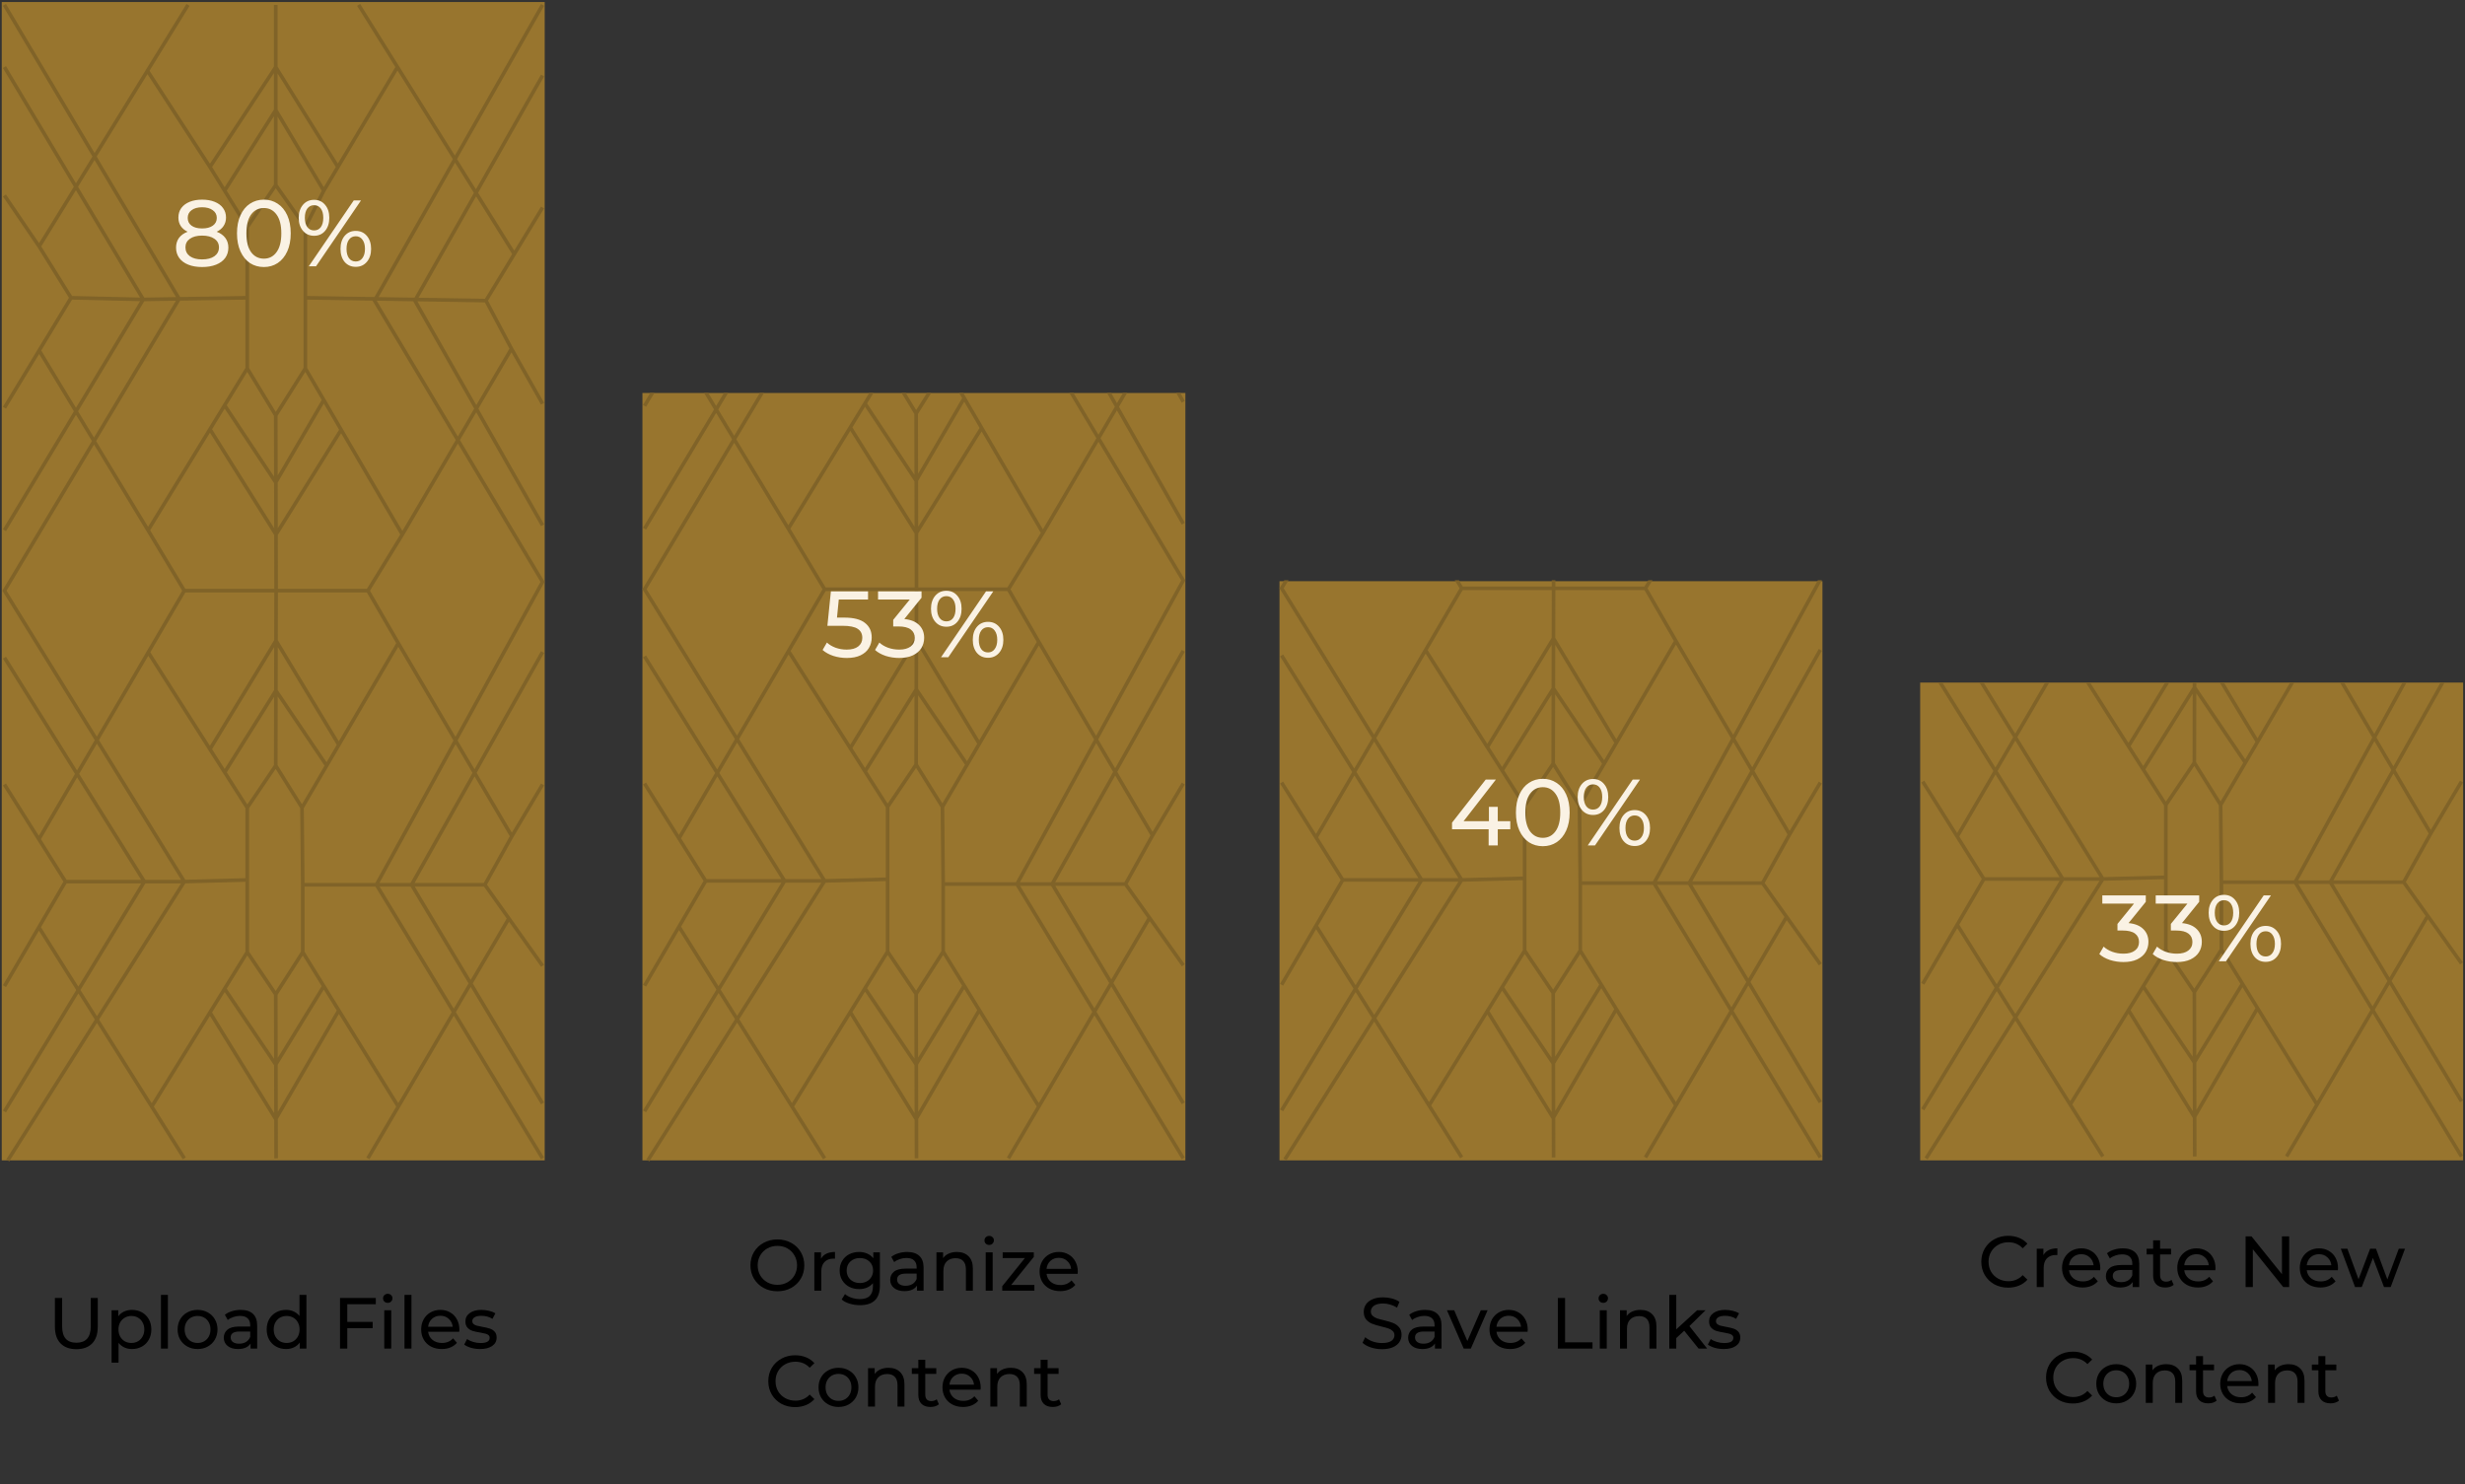 <svg width="681" height="410" viewBox="0 0 681 410" fill="none" xmlns="http://www.w3.org/2000/svg">
<rect x="0" y="0" width="681" height="410" fill="#333333" stroke="none"/>
<rect x="0.484" y="0.561" width="150" height="320" fill="#98752E"/>
<path d="M149.895 57.325L142.073 70.182M134.251 83.039L84.356 82.263M134.251 83.039L142.073 70.182M134.251 83.039L141.306 96.339M149.895 111.524L141.306 96.339M149.895 20.86L114.62 83.039L149.895 145.107M149.895 1.353L103.476 83.039L149.895 160.735L103.987 244.416L149.895 320.006M84.356 82.263L84.356 101.77M84.356 82.263L84.356 62.756M84.356 101.77L76.176 114.738M84.356 101.77L89.451 110.493M76.176 114.738L68.303 101.77M76.176 114.738L76.279 163.173M68.303 101.77L40.902 146.484M68.303 101.77L68.303 82.263M68.303 62.756L76.176 51.118M68.303 62.756L62.054 52.67M68.303 62.756L68.303 82.263M76.176 51.118L84.356 62.756M76.176 51.118L76.176 30.392M84.356 62.756L89.451 52.67M142.073 70.182L109.81 18.532M99.079 1.353L109.81 18.532M141.306 96.339L111.158 147.656M101.635 163.173L111.158 147.656M101.635 163.173L76.279 163.173M101.635 163.173L110.039 177.693M50.922 163.173L40.902 146.484M50.922 163.173L76.279 163.173M50.922 163.173L10.74 231.834M10.812 96.822L40.902 146.484M111.158 147.656L94.261 118.728M109.81 18.532L93.351 46.13M76.176 1.353L76.176 18.532M40.902 19.825L58.002 46.13M89.451 52.67L76.176 30.392M89.451 52.67L93.351 46.13M76.176 30.392L62.054 52.67M76.176 30.392L76.176 18.532M62.054 52.67L58.002 46.13M93.351 46.13L76.176 18.532M76.176 18.532L58.002 46.13M89.451 110.493L76.176 133.248L62.054 111.968M89.451 110.493L94.261 118.728M94.261 118.728L76.246 147.656L58.002 118.58M76.279 163.173L76.249 176.972M51.944 1.353L10.812 68.076M10.812 68.076L1.231 54M10.812 68.076L19.635 82.263M19.635 82.263L39.573 82.716M19.635 82.263L1.231 112.632M68.303 82.263L49.49 82.56M49.49 82.56L1.231 163.173L50.922 243.545M49.49 82.56L1.231 1.353M49.49 82.56L39.573 82.716M1.231 18.532L39.573 82.716M39.573 82.716L1.231 146.484M149.895 180.131L113.7 244.416L149.895 304.822M149.895 216.707L141.408 231.005M133.944 244.416L141.408 231.005M133.944 244.416L140.577 253.726M133.944 244.416L83.64 244.416M149.895 266.805L140.577 253.726M141.408 231.005L110.039 177.693M140.577 253.726L110.039 305.702M101.635 320.006L110.039 305.702M83.64 244.416L83.64 263.036M83.64 244.416L83.436 223.135M83.64 263.036L76.176 274.674M83.64 263.036L89.451 272.428M76.176 274.674L68.303 263.036M76.176 274.674L76.278 320.006M68.303 263.036L41.919 305.702M68.303 263.036L68.303 243.086M68.303 223.135L76.176 211.498M68.303 223.135L58.002 206.968M68.303 223.135L68.303 243.086M76.176 211.498L83.436 223.135M76.176 211.498L76.22 190.771M83.436 223.135L90.249 211.498M110.039 177.693L93.609 205.759M110.039 305.702L93.609 279.147M90.249 211.498L76.22 190.771M90.249 211.498L93.609 205.759M76.22 190.771L62.054 213.382M76.22 190.771L76.249 176.972M40.902 180.131L58.002 206.968M58.002 206.968L76.249 176.972M76.249 176.972L93.609 205.759M89.451 272.428L76.176 294.07L62.054 273.142M89.451 272.428L93.609 279.147M93.609 279.147L76.176 309.144L58.002 279.695M50.922 320.006L10.74 256.165M1.231 272.428L18.102 243.545M18.102 243.545L1.231 216.707M18.102 243.545L39.88 243.545M68.303 243.086L50.922 243.545M50.922 243.545L2.151 320.56M50.922 243.545L39.88 243.545M1.231 307.038L39.88 243.545M39.88 243.545L1.231 181.683" stroke="#806328"/>
<path d="M59.867 64.019C60.907 64.417 61.705 64.989 62.259 65.734C62.814 66.48 63.091 67.373 63.091 68.412C63.091 69.504 62.797 70.458 62.207 71.272C61.618 72.07 60.777 72.685 59.685 73.118C58.593 73.552 57.31 73.769 55.837 73.769C54.381 73.769 53.107 73.552 52.015 73.118C50.941 72.685 50.108 72.07 49.519 71.272C48.93 70.458 48.635 69.504 48.635 68.412C48.635 67.373 48.904 66.48 49.441 65.734C49.996 64.989 50.793 64.417 51.833 64.019C51.001 63.62 50.368 63.091 49.935 62.432C49.502 61.774 49.285 60.994 49.285 60.093C49.285 59.087 49.554 58.212 50.091 57.467C50.646 56.721 51.417 56.149 52.405 55.751C53.393 55.352 54.537 55.153 55.837 55.153C57.154 55.153 58.307 55.352 59.295 55.751C60.3 56.149 61.072 56.721 61.609 57.467C62.164 58.212 62.441 59.087 62.441 60.093C62.441 60.977 62.216 61.757 61.765 62.432C61.332 63.091 60.699 63.62 59.867 64.019ZM55.837 57.258C54.606 57.258 53.636 57.527 52.925 58.065C52.215 58.584 51.859 59.295 51.859 60.197C51.859 61.098 52.206 61.809 52.899 62.328C53.61 62.849 54.589 63.108 55.837 63.108C57.102 63.108 58.09 62.849 58.801 62.328C59.529 61.809 59.893 61.098 59.893 60.197C59.893 59.295 59.52 58.584 58.775 58.065C58.047 57.527 57.068 57.258 55.837 57.258ZM55.837 71.662C57.276 71.662 58.411 71.368 59.243 70.778C60.075 70.172 60.491 69.357 60.491 68.335C60.491 67.329 60.075 66.54 59.243 65.969C58.411 65.379 57.276 65.085 55.837 65.085C54.398 65.085 53.272 65.379 52.457 65.969C51.642 66.54 51.235 67.329 51.235 68.335C51.235 69.357 51.642 70.172 52.457 70.778C53.272 71.368 54.398 71.662 55.837 71.662ZM72.908 73.769C71.469 73.769 70.186 73.404 69.06 72.677C67.95 71.931 67.075 70.856 66.434 69.453C65.792 68.049 65.472 66.385 65.472 64.46C65.472 62.536 65.792 60.873 66.434 59.468C67.075 58.065 67.95 56.998 69.06 56.27C70.186 55.525 71.469 55.153 72.908 55.153C74.329 55.153 75.594 55.525 76.704 56.27C77.83 56.998 78.714 58.065 79.356 59.468C79.997 60.873 80.318 62.536 80.318 64.46C80.318 66.385 79.997 68.049 79.356 69.453C78.714 70.856 77.83 71.931 76.704 72.677C75.594 73.404 74.329 73.769 72.908 73.769ZM72.908 71.454C74.364 71.454 75.525 70.856 76.392 69.66C77.276 68.465 77.718 66.731 77.718 64.46C77.718 62.19 77.276 60.456 76.392 59.261C75.525 58.065 74.364 57.467 72.908 57.467C71.434 57.467 70.256 58.065 69.372 59.261C68.505 60.456 68.072 62.19 68.072 64.46C68.072 66.731 68.505 68.465 69.372 69.66C70.256 70.856 71.434 71.454 72.908 71.454ZM86.765 65.136C85.5 65.136 84.477 64.677 83.697 63.758C82.917 62.84 82.527 61.644 82.527 60.17C82.527 58.697 82.917 57.501 83.697 56.583C84.477 55.664 85.5 55.205 86.765 55.205C88.031 55.205 89.045 55.664 89.807 56.583C90.587 57.484 90.977 58.68 90.977 60.17C90.977 61.661 90.587 62.866 89.807 63.785C89.045 64.686 88.031 65.136 86.765 65.136ZM97.737 55.361H99.739L87.311 73.561H85.309L97.737 55.361ZM86.765 63.654C87.563 63.654 88.187 63.351 88.637 62.745C89.088 62.12 89.313 61.263 89.313 60.17C89.313 59.078 89.088 58.229 88.637 57.623C88.187 56.998 87.563 56.687 86.765 56.687C85.985 56.687 85.361 56.998 84.893 57.623C84.443 58.246 84.217 59.096 84.217 60.17C84.217 61.245 84.443 62.094 84.893 62.718C85.361 63.343 85.985 63.654 86.765 63.654ZM98.283 73.716C97.018 73.716 95.995 73.266 95.215 72.365C94.453 71.446 94.071 70.241 94.071 68.751C94.071 67.26 94.453 66.064 95.215 65.162C95.995 64.244 97.018 63.785 98.283 63.785C99.549 63.785 100.571 64.244 101.351 65.162C102.131 66.081 102.521 67.277 102.521 68.751C102.521 70.224 102.131 71.42 101.351 72.338C100.571 73.257 99.549 73.716 98.283 73.716ZM98.283 72.234C99.063 72.234 99.679 71.922 100.129 71.299C100.597 70.674 100.831 69.825 100.831 68.751C100.831 67.676 100.597 66.826 100.129 66.203C99.679 65.579 99.063 65.266 98.283 65.266C97.486 65.266 96.862 65.579 96.411 66.203C95.961 66.809 95.735 67.659 95.735 68.751C95.735 69.843 95.961 70.701 96.411 71.325C96.862 71.931 97.486 72.234 98.283 72.234Z" fill="#FAF2E4"/>
<rect x="177.484" y="108.561" width="150" height="212" fill="#98752E"/>
<path fill-rule="evenodd" clip-rule="evenodd" d="M179.631 108.561L177.636 111.857L178.491 112.375L180.8 108.561H179.631ZM194.511 108.561L197.263 113.109L177.635 145.795L178.492 146.31L197.848 114.076L202.251 121.353L177.634 162.526L177.479 162.787L177.638 163.046L203.038 204.181L198.137 212.566L178.488 181.074L177.639 181.603L197.567 213.542L187.568 230.649L178.487 216.184L177.64 216.716L194.37 243.363L177.632 272.057L178.495 272.561L187.595 256.962L197.917 273.384L177.636 306.746L178.491 307.265L198.512 274.331L203.058 281.562L178.562 320.294L179.407 320.828L203.648 282.5L227.39 320.271L228.237 319.739L219.389 305.664L234.902 280.546L252.673 309.379L252.677 309.385L252.701 320.006L253.701 320.004L253.676 309.117L270.565 280.018L286.418 305.673L278.156 319.752L279.019 320.258L287.433 305.919L302.353 280.492L326.477 320.265L327.332 319.746L302.928 279.512L307.023 272.533L326.476 305.04L327.334 304.526L307.6 271.55L317.617 254.48L326.497 266.962L327.312 266.382L317.984 253.271L311.526 244.195L318.838 231.038L318.845 231.026L327.335 216.705L326.475 216.195L318.41 229.799L308.672 213.228L327.341 180.028L326.469 179.538L308.086 212.23L303.406 204.267L327.343 160.579L327.481 160.328L327.334 160.082L304.053 121.064L308.565 113.373L326.47 144.919L327.34 144.425L309.149 112.377L311.389 108.561H310.229L308.579 111.373L306.983 108.561H305.833L307.995 112.369L303.468 120.084L296.592 108.561H295.428L302.891 121.068L288.123 146.237L271.637 117.976L266.821 109.72L266.144 108.561H264.987L265.81 109.972L253.633 130.871L253.599 114.371L257.259 108.561H256.077L253.106 113.277L250.247 108.561H249.078L252.599 114.368L252.634 131.178L239.552 111.44L241.314 108.561H240.142L217.784 145.091L203.418 121.35L211.065 108.561H209.9L202.832 120.381L198.431 113.107L201.161 108.561H199.994L197.845 112.139L195.679 108.561H194.511ZM324.95 108.561L326.469 111.251L327.34 110.759L326.098 108.561H324.95ZM238.976 112.381L252.638 132.993L252.664 145.482L235.491 118.076L238.976 112.381ZM253.638 132.851L253.664 145.483L270.621 118.219L266.389 110.965L253.638 132.851ZM234.908 119.029L252.668 147.372L252.7 162.283H228.097L218.366 146.055L234.908 119.029ZM253.668 147.37L253.7 162.283H278.308L287.539 147.221L271.191 119.196L253.668 147.37ZM253.7 163.283H278.299L286.423 177.337L270.545 204.495L253.672 176.478L253.7 163.283ZM270.983 205.727L287.003 178.327L302.257 204.285L280.646 243.728H261.066L260.868 223.027L267.619 211.48L270.983 205.727ZM326.329 160.349L302.816 203.263L287.435 177.088L287.433 177.085L279.17 162.791L288.548 147.489L288.553 147.481L303.475 122.048L326.329 160.349ZM281.786 243.728L302.847 205.289L307.519 213.239L290.374 243.728H281.786ZM291.522 243.728L308.105 214.237L317.832 230.79L310.641 243.728H291.522ZM291.549 244.728H310.678L316.981 253.587L307.015 270.572L291.549 244.728ZM290.383 244.728L306.438 271.555L302.339 278.54L281.83 244.728H290.383ZM280.661 244.728L301.764 279.52L286.991 304.697L270.977 278.782L266.814 272.046L261.071 262.752L261.071 244.728H280.661ZM260.071 244.23L260.071 262.748L253.087 273.651L245.716 262.741L245.716 242.894V223.047L253.081 212.146L259.868 223.039L260.071 244.228V244.23ZM245.235 263.815L252.599 274.714L252.639 292.428L239.554 273.013L245.235 263.815ZM238.978 273.947L252.643 294.224L252.672 307.473L235.49 279.594L238.978 273.947ZM253.642 294.075L253.672 307.132L269.969 279.053L266.391 273.263L253.642 294.075ZM253.638 292.167L265.802 272.31L260.564 263.833L253.599 274.707L253.638 292.167ZM244.716 243.408L244.716 262.752L218.796 304.721L204.24 281.564L228.094 243.847L244.716 243.408ZM226.906 243.854L203.65 280.625L199.093 273.375L217.039 243.854H226.906ZM215.869 243.854L198.498 272.429L188.163 255.988L195.241 243.854H215.869ZM215.857 242.854H195.231L188.168 231.605L198.165 214.5L215.857 242.854ZM217.036 242.854L198.736 213.525L203.633 205.145L226.917 242.854H217.036ZM228.088 242.847L204.205 204.167L217.85 180.821L234.481 206.955L244.716 223.04V242.407L228.088 242.847ZM234.893 205.74L218.417 179.85L228.101 163.283H252.7L252.672 176.476L234.893 205.74ZM217.354 146.312L227.233 162.786L203.61 203.204L178.649 162.779L202.837 122.321L217.353 146.31L217.354 146.312ZM235.491 206.681L252.668 178.409L252.643 190.306L238.973 212.152L235.491 206.681ZM239.568 213.087L252.639 192.197L252.599 211.074L245.229 221.983L239.568 213.087ZM260.353 221.927L253.599 211.085L253.639 192.077L266.597 211.247L260.353 221.927ZM267.157 210.289L253.643 190.297L253.668 178.409L269.97 205.478L267.157 210.289Z" fill="#806328"/>
<path d="M233.262 170.615C235.862 170.615 237.769 171.109 238.982 172.097C240.213 173.067 240.828 174.402 240.828 176.101C240.828 177.175 240.568 178.146 240.048 179.013C239.546 179.862 238.774 180.538 237.734 181.041C236.712 181.526 235.446 181.769 233.938 181.769C232.656 181.769 231.416 181.578 230.22 181.197C229.024 180.798 228.036 180.252 227.256 179.559L228.452 177.505C229.076 178.094 229.874 178.571 230.844 178.935C231.815 179.281 232.838 179.455 233.912 179.455C235.282 179.455 236.339 179.169 237.084 178.597C237.847 178.007 238.228 177.21 238.228 176.205C238.228 175.113 237.812 174.289 236.98 173.735C236.148 173.163 234.727 172.877 232.716 172.877H228.582L229.544 163.361H239.814V165.623H231.728L231.234 170.615H233.262ZM249.833 171.005C251.619 171.178 252.979 171.733 253.915 172.669C254.851 173.587 255.319 174.766 255.319 176.205C255.319 177.245 255.059 178.189 254.539 179.039C254.019 179.871 253.239 180.538 252.199 181.041C251.177 181.526 249.92 181.769 248.429 181.769C247.129 181.769 245.881 181.578 244.685 181.197C243.489 180.798 242.51 180.252 241.747 179.559L242.943 177.505C243.567 178.094 244.365 178.571 245.335 178.935C246.306 179.281 247.337 179.455 248.429 179.455C249.781 179.455 250.83 179.169 251.575 178.597C252.338 178.025 252.719 177.236 252.719 176.231C252.719 175.225 252.347 174.445 251.601 173.891C250.856 173.336 249.729 173.059 248.221 173.059H246.765V171.239L251.341 165.623H242.579V163.361H254.591V165.129L249.833 171.005ZM261.442 173.137C260.177 173.137 259.154 172.677 258.374 171.759C257.594 170.84 257.204 169.644 257.204 168.171C257.204 166.697 257.594 165.501 258.374 164.583C259.154 163.664 260.177 163.205 261.442 163.205C262.708 163.205 263.722 163.664 264.484 164.583C265.264 165.484 265.654 166.68 265.654 168.171C265.654 169.661 265.264 170.866 264.484 171.785C263.722 172.686 262.708 173.137 261.442 173.137ZM272.414 163.361H274.416L261.988 181.561H259.986L272.414 163.361ZM261.442 171.655C262.24 171.655 262.864 171.351 263.314 170.745C263.765 170.121 263.99 169.263 263.99 168.171C263.99 167.079 263.765 166.229 263.314 165.623C262.864 164.999 262.24 164.687 261.442 164.687C260.662 164.687 260.038 164.999 259.57 165.623C259.12 166.247 258.894 167.096 258.894 168.171C258.894 169.245 259.12 170.095 259.57 170.719C260.038 171.343 260.662 171.655 261.442 171.655ZM272.96 181.717C271.695 181.717 270.672 181.266 269.892 180.365C269.13 179.446 268.748 178.241 268.748 176.751C268.748 175.26 269.13 174.064 269.892 173.163C270.672 172.244 271.695 171.785 272.96 171.785C274.226 171.785 275.248 172.244 276.028 173.163C276.808 174.081 277.198 175.277 277.198 176.751C277.198 178.224 276.808 179.42 276.028 180.339C275.248 181.257 274.226 181.717 272.96 181.717ZM272.96 180.235C273.74 180.235 274.356 179.923 274.806 179.299C275.274 178.675 275.508 177.825 275.508 176.751C275.508 175.676 275.274 174.827 274.806 174.203C274.356 173.579 273.74 173.267 272.96 173.267C272.163 173.267 271.539 173.579 271.088 174.203C270.638 174.809 270.412 175.659 270.412 176.751C270.412 177.843 270.638 178.701 271.088 179.325C271.539 179.931 272.163 180.235 272.96 180.235Z" fill="#FAF2E4"/>
<rect x="353.484" y="160.561" width="150" height="160" fill="#98752E"/>
<path fill-rule="evenodd" clip-rule="evenodd" d="M354.81 160.293L353.634 162.259L353.479 162.519L353.638 162.778L379.038 203.914L374.137 212.298L354.488 180.806L353.639 181.335L373.567 213.274L363.568 230.381L354.487 215.916L353.64 216.448L370.37 243.096L353.632 271.789L354.495 272.293L363.595 256.694L373.917 273.116L353.636 306.478L354.491 306.997L374.512 274.063L379.058 281.294L354.562 320.026L355.407 320.56L379.648 282.232L403.39 320.004L404.237 319.471L395.389 305.396L410.902 280.278L428.673 309.111L428.677 309.118L428.701 319.739L429.701 319.736L429.676 308.849L446.565 279.75L462.418 305.405L454.156 319.484L455.019 319.99L463.433 305.651L478.353 280.224L502.477 319.997L503.332 319.478L478.928 279.244L483.023 272.266L502.476 304.772L503.334 304.258L483.6 271.282L493.617 254.212L502.497 266.694L503.312 266.114L493.984 253.003L487.526 243.927L494.838 230.77L494.845 230.758L503.335 216.437L502.475 215.927L494.41 229.532L484.672 212.96L503.341 179.76L502.469 179.27L484.086 211.962L479.406 204L503.343 160.311L503.353 160.293H502.213L478.816 202.995L463.435 176.821L463.433 176.817L455.17 162.523L456.536 160.293H455.363L454.308 162.015H429.7L429.696 160.293H428.696L428.7 162.015H404.097L403.064 160.293H401.898L403.233 162.518L379.61 202.936L354.649 162.511L355.975 160.293H354.81ZM454.299 163.015H429.7L429.672 176.21L446.545 204.227L462.423 177.069L454.299 163.015ZM463.003 178.059L446.983 205.459L443.619 211.212L436.868 222.76L437.066 243.46H456.646L478.257 204.017L463.003 178.059ZM478.847 205.021L457.786 243.46H466.374L483.519 212.971L478.847 205.021ZM484.105 213.969L467.522 243.46H486.641L493.832 230.522L484.105 213.969ZM486.678 244.46H467.549L483.015 270.304L492.981 253.319L486.678 244.46ZM482.438 271.287L466.383 244.46H457.83L478.339 278.272L482.438 271.287ZM477.764 279.252L456.661 244.46H437.071L437.071 262.484L442.814 271.778L446.977 278.514L462.991 304.429L477.764 279.252ZM436.071 262.48L436.071 243.962V243.96L435.868 222.772L429.081 211.878L421.716 222.779V242.626L421.716 262.473L429.087 273.383L436.071 262.48ZM428.599 274.447L421.235 263.547L415.554 272.746L428.639 292.161L428.599 274.447ZM428.643 293.956L414.978 273.679L411.49 279.326L428.672 307.205L428.643 293.956ZM429.672 306.865L429.642 293.807L442.391 272.995L445.969 278.785L429.672 306.865ZM441.802 272.042L429.638 291.899L429.599 274.439L436.564 263.565L441.802 272.042ZM420.716 262.484L420.716 243.14L404.094 243.579L380.24 281.296L394.796 304.453L420.716 262.484ZM379.65 280.357L402.906 243.586H393.039L375.093 273.107L379.65 280.357ZM374.498 272.161L391.869 243.586H371.241L364.163 255.72L374.498 272.161ZM371.231 242.586H391.857L374.165 214.232L364.168 231.337L371.231 242.586ZM374.736 213.257L393.036 242.586H402.917L379.633 204.877L374.736 213.257ZM380.205 203.899L404.088 242.579L420.716 242.139V222.772L410.481 206.688L393.85 180.553L380.205 203.899ZM394.417 179.583L410.893 205.472L428.672 176.208L428.7 163.015H404.101L394.417 179.583ZM428.668 178.141L411.491 206.413L414.973 211.884L428.643 190.038L428.668 178.141ZM428.639 191.929L415.568 212.819L421.229 221.715L428.599 210.806L428.639 191.929ZM429.599 210.817L436.353 221.659L442.597 210.979L429.639 191.809L429.599 210.817ZM429.643 190.029L443.157 210.021L445.97 205.21L429.668 178.142L429.643 190.029Z" fill="#806328"/>
<path d="M417.243 229.089H413.785V233.561H411.263V229.089H401.149V227.269L410.457 215.361H413.265L404.347 226.853H411.341V222.901H413.785V226.853H417.243V229.089ZM426.238 233.769C424.799 233.769 423.516 233.405 422.39 232.677C421.28 231.931 420.405 230.857 419.764 229.453C419.122 228.049 418.802 226.385 418.802 224.461C418.802 222.537 419.122 220.873 419.764 219.469C420.405 218.065 421.28 216.999 422.39 216.271C423.516 215.525 424.799 215.153 426.238 215.153C427.659 215.153 428.924 215.525 430.034 216.271C431.16 216.999 432.044 218.065 432.686 219.469C433.327 220.873 433.648 222.537 433.648 224.461C433.648 226.385 433.327 228.049 432.686 229.453C432.044 230.857 431.16 231.931 430.034 232.677C428.924 233.405 427.659 233.769 426.238 233.769ZM426.238 231.455C427.694 231.455 428.855 230.857 429.722 229.661C430.606 228.465 431.048 226.731 431.048 224.461C431.048 222.19 430.606 220.457 429.722 219.261C428.855 218.065 427.694 217.467 426.238 217.467C424.764 217.467 423.586 218.065 422.702 219.261C421.835 220.457 421.402 222.19 421.402 224.461C421.402 226.731 421.835 228.465 422.702 229.661C423.586 230.857 424.764 231.455 426.238 231.455ZM440.096 225.137C438.83 225.137 437.808 224.677 437.028 223.759C436.248 222.84 435.858 221.644 435.858 220.171C435.858 218.697 436.248 217.501 437.028 216.583C437.808 215.664 438.83 215.205 440.096 215.205C441.361 215.205 442.375 215.664 443.138 216.583C443.918 217.484 444.308 218.68 444.308 220.171C444.308 221.661 443.918 222.866 443.138 223.785C442.375 224.686 441.361 225.137 440.096 225.137ZM451.068 215.361H453.07L440.642 233.561H438.64L451.068 215.361ZM440.096 223.655C440.893 223.655 441.517 223.351 441.968 222.745C442.418 222.121 442.644 221.263 442.644 220.171C442.644 219.079 442.418 218.229 441.968 217.623C441.517 216.999 440.893 216.687 440.096 216.687C439.316 216.687 438.692 216.999 438.224 217.623C437.773 218.247 437.548 219.096 437.548 220.171C437.548 221.245 437.773 222.095 438.224 222.719C438.692 223.343 439.316 223.655 440.096 223.655ZM451.614 233.717C450.348 233.717 449.326 233.266 448.546 232.365C447.783 231.446 447.402 230.241 447.402 228.751C447.402 227.26 447.783 226.064 448.546 225.163C449.326 224.244 450.348 223.785 451.614 223.785C452.879 223.785 453.902 224.244 454.682 225.163C455.462 226.081 455.852 227.277 455.852 228.751C455.852 230.224 455.462 231.42 454.682 232.339C453.902 233.257 452.879 233.717 451.614 233.717ZM451.614 232.235C452.394 232.235 453.009 231.923 453.46 231.299C453.928 230.675 454.162 229.825 454.162 228.751C454.162 227.676 453.928 226.827 453.46 226.203C453.009 225.579 452.394 225.267 451.614 225.267C450.816 225.267 450.192 225.579 449.742 226.203C449.291 226.809 449.066 227.659 449.066 228.751C449.066 229.843 449.291 230.701 449.742 231.325C450.192 231.931 450.816 232.235 451.614 232.235Z" fill="#FAF2E4"/>
<rect x="530.484" y="188.561" width="150" height="132" fill="#98752E"/>
<path fill-rule="evenodd" clip-rule="evenodd" d="M535.444 188.561L550.697 213.006L540.698 230.114L531.617 215.649L530.77 216.18L547.5 242.828L530.762 271.522L531.626 272.026L540.725 256.427L551.047 272.849L530.766 306.21L531.621 306.73L551.642 273.795L556.188 281.027L531.692 319.758L532.537 320.293L556.778 281.965L580.521 319.736L581.367 319.204L572.519 305.129L588.032 280.011L605.803 308.844L605.807 308.85L605.831 319.471L606.831 319.469L606.806 308.582L623.695 279.483L639.548 305.138L631.286 319.217L632.149 319.723L640.563 305.384L655.483 279.957L679.607 319.729L680.462 319.211L656.058 278.977L660.153 271.998L679.606 304.505L680.464 303.991L660.73 271.015L670.747 253.945L679.627 266.427L680.442 265.847L671.114 252.736L664.656 243.66L671.968 230.503L671.975 230.491L680.465 216.169L679.605 215.66L671.54 229.264L661.802 212.693L675.372 188.561H674.225L661.216 211.695L656.536 203.732L664.849 188.561H663.709L655.946 202.728L647.621 188.561H646.461L655.387 203.749L633.776 243.192H614.196L613.998 222.492L620.749 210.945L624.113 205.191L633.837 188.561H632.678L623.675 203.959L614.401 188.561H613.234L623.1 204.943L620.287 209.754L606.773 189.762L606.775 188.561H605.775L605.773 189.771L592.103 211.617L588.621 206.146L599.305 188.561H598.135L588.023 205.205L577.431 188.561H576.245L587.611 206.42L597.846 222.505V241.872L581.218 242.311L557.335 203.632L566.144 188.561H564.986L556.74 202.668L548.029 188.561H546.853L556.168 203.646L551.268 212.031L536.623 188.561H535.444ZM634.916 243.192L655.977 204.754L660.649 212.704L643.505 243.192H634.916ZM644.652 243.192L661.235 213.701L670.962 230.255L663.771 243.192H644.652ZM644.679 244.192H663.808L670.111 253.052L660.145 270.037L644.679 244.192ZM643.514 244.192L659.568 271.02L655.469 278.005L634.96 244.192H643.514ZM633.791 244.192L654.894 278.985L640.121 304.162L624.107 278.247L619.944 271.511L614.201 262.217L614.201 244.192H633.791ZM613.201 243.695L613.201 262.213L606.217 273.116L598.846 262.206L598.846 242.359V222.512L606.211 211.611L612.998 222.504L613.201 243.692V243.695ZM598.365 263.28L605.729 274.179L605.769 291.893L592.684 272.478L598.365 263.28ZM592.108 273.412L605.773 293.689L605.803 306.937L588.62 279.059L592.108 273.412ZM606.772 293.539L606.802 306.597L623.099 278.518L619.521 272.728L606.772 293.539ZM606.768 291.632L618.932 271.775L613.694 263.298L606.729 274.172L606.768 291.632ZM597.846 242.872L597.846 262.217L571.927 304.185L557.37 281.028L581.224 243.312L597.846 242.872ZM580.036 243.319L556.78 280.09L552.223 272.84L570.169 243.319H580.036ZM568.999 243.319L551.628 271.894L541.293 255.452L548.371 243.319H568.999ZM568.987 242.319H548.361L541.298 231.069L551.295 213.965L568.987 242.319ZM570.166 242.319L551.866 212.99L556.763 204.61L580.047 242.319H570.166ZM592.698 212.551L605.769 191.662L605.729 210.539L598.359 221.447L592.698 212.551ZM613.483 221.392L606.729 210.55L606.769 191.542L619.727 210.712L613.483 221.392Z" fill="#806328"/>
<path d="M588.056 255.005C589.841 255.178 591.202 255.733 592.138 256.669C593.074 257.587 593.542 258.766 593.542 260.205C593.542 261.245 593.282 262.189 592.762 263.039C592.242 263.871 591.462 264.538 590.422 265.041C589.399 265.526 588.143 265.769 586.652 265.769C585.352 265.769 584.104 265.578 582.908 265.197C581.712 264.798 580.733 264.252 579.97 263.559L581.166 261.505C581.79 262.094 582.587 262.571 583.558 262.935C584.529 263.281 585.56 263.455 586.652 263.455C588.004 263.455 589.053 263.169 589.798 262.597C590.561 262.025 590.942 261.236 590.942 260.231C590.942 259.225 590.569 258.445 589.824 257.891C589.079 257.336 587.952 257.059 586.444 257.059H584.988V255.239L589.564 249.623H580.802V247.361H592.814V249.129L588.056 255.005ZM602.808 255.005C604.593 255.178 605.954 255.733 606.89 256.669C607.826 257.587 608.294 258.766 608.294 260.205C608.294 261.245 608.034 262.189 607.514 263.039C606.994 263.871 606.214 264.538 605.174 265.041C604.151 265.526 602.894 265.769 601.404 265.769C600.104 265.769 598.856 265.578 597.66 265.197C596.464 264.798 595.484 264.252 594.722 263.559L595.918 261.505C596.542 262.094 597.339 262.571 598.31 262.935C599.28 263.281 600.312 263.455 601.404 263.455C602.756 263.455 603.804 263.169 604.55 262.597C605.312 262.025 605.694 261.236 605.694 260.231C605.694 259.225 605.321 258.445 604.576 257.891C603.83 257.336 602.704 257.059 601.196 257.059H599.74V255.239L604.316 249.623H595.554V247.361H607.566V249.129L602.808 255.005ZM614.417 257.137C613.151 257.137 612.129 256.677 611.349 255.759C610.569 254.84 610.179 253.644 610.179 252.171C610.179 250.697 610.569 249.501 611.349 248.583C612.129 247.664 613.151 247.205 614.417 247.205C615.682 247.205 616.696 247.664 617.459 248.583C618.239 249.484 618.629 250.68 618.629 252.171C618.629 253.661 618.239 254.866 617.459 255.785C616.696 256.686 615.682 257.137 614.417 257.137ZM625.389 247.361H627.391L614.963 265.561H612.961L625.389 247.361ZM614.417 255.655C615.214 255.655 615.838 255.351 616.289 254.745C616.739 254.121 616.965 253.263 616.965 252.171C616.965 251.079 616.739 250.229 616.289 249.623C615.838 248.999 615.214 248.687 614.417 248.687C613.637 248.687 613.013 248.999 612.545 249.623C612.094 250.247 611.869 251.096 611.869 252.171C611.869 253.245 612.094 254.095 612.545 254.719C613.013 255.343 613.637 255.655 614.417 255.655ZM625.935 265.717C624.669 265.717 623.647 265.266 622.867 264.365C622.104 263.446 621.723 262.241 621.723 260.751C621.723 259.26 622.104 258.064 622.867 257.163C623.647 256.244 624.669 255.785 625.935 255.785C627.2 255.785 628.223 256.244 629.003 257.163C629.783 258.081 630.173 259.277 630.173 260.751C630.173 262.224 629.783 263.42 629.003 264.339C628.223 265.257 627.2 265.717 625.935 265.717ZM625.935 264.235C626.715 264.235 627.33 263.923 627.781 263.299C628.249 262.675 628.483 261.825 628.483 260.751C628.483 259.676 628.249 258.827 627.781 258.203C627.33 257.579 626.715 257.267 625.935 257.267C625.137 257.267 624.513 257.579 624.063 258.203C623.612 258.809 623.387 259.659 623.387 260.751C623.387 261.843 623.612 262.701 624.063 263.325C624.513 263.931 625.137 264.235 625.935 264.235Z" fill="#FAF2E4"/>
<path d="M21.09 372.72C19.223 372.72 17.77 372.187 16.73 371.12C15.69 370.054 15.169 368.52 15.169 366.52V358.56H17.169V366.44C17.169 369.44 18.483 370.94 21.11 370.94C22.39 370.94 23.369 370.574 24.049 369.84C24.73 369.094 25.07 367.96 25.07 366.44V358.56H27.009V366.52C27.009 368.534 26.489 370.074 25.45 371.14C24.41 372.194 22.956 372.72 21.09 372.72ZM36.45 361.86C37.476 361.86 38.396 362.087 39.21 362.54C40.023 362.994 40.656 363.627 41.11 364.44C41.576 365.254 41.81 366.194 41.81 367.26C41.81 368.327 41.576 369.274 41.11 370.1C40.656 370.914 40.023 371.547 39.21 372C38.396 372.454 37.476 372.68 36.45 372.68C35.69 372.68 34.99 372.534 34.35 372.24C33.723 371.947 33.19 371.52 32.75 370.96V376.44H30.83V361.96H32.67V363.64C33.096 363.054 33.636 362.614 34.29 362.32C34.943 362.014 35.663 361.86 36.45 361.86ZM36.29 371C36.97 371 37.576 370.847 38.11 370.54C38.656 370.22 39.083 369.78 39.39 369.22C39.71 368.647 39.87 367.994 39.87 367.26C39.87 366.527 39.71 365.88 39.39 365.32C39.083 364.747 38.656 364.307 38.11 364C37.576 363.694 36.97 363.54 36.29 363.54C35.623 363.54 35.016 363.7 34.47 364.02C33.936 364.327 33.51 364.76 33.19 365.32C32.883 365.88 32.73 366.527 32.73 367.26C32.73 367.994 32.883 368.647 33.19 369.22C33.496 369.78 33.923 370.22 34.47 370.54C35.016 370.847 35.623 371 36.29 371ZM44.463 357.72H46.383V372.56H44.463V357.72ZM54.589 372.68C53.535 372.68 52.589 372.447 51.748 371.98C50.908 371.514 50.248 370.874 49.769 370.06C49.302 369.234 49.069 368.3 49.069 367.26C49.069 366.22 49.302 365.294 49.769 364.48C50.248 363.654 50.908 363.014 51.748 362.56C52.589 362.094 53.535 361.86 54.589 361.86C55.642 361.86 56.582 362.094 57.408 362.56C58.248 363.014 58.902 363.654 59.368 364.48C59.849 365.294 60.089 366.22 60.089 367.26C60.089 368.3 59.849 369.234 59.368 370.06C58.902 370.874 58.248 371.514 57.408 371.98C56.582 372.447 55.642 372.68 54.589 372.68ZM54.589 371C55.269 371 55.875 370.847 56.408 370.54C56.955 370.22 57.382 369.78 57.688 369.22C57.995 368.647 58.148 367.994 58.148 367.26C58.148 366.527 57.995 365.88 57.688 365.32C57.382 364.747 56.955 364.307 56.408 364C55.875 363.694 55.269 363.54 54.589 363.54C53.908 363.54 53.295 363.694 52.748 364C52.215 364.307 51.788 364.747 51.468 365.32C51.162 365.88 51.008 366.527 51.008 367.26C51.008 367.994 51.162 368.647 51.468 369.22C51.788 369.78 52.215 370.22 52.748 370.54C53.295 370.847 53.908 371 54.589 371ZM66.506 361.86C67.973 361.86 69.093 362.22 69.866 362.94C70.653 363.66 71.046 364.734 71.046 366.16V372.56H69.226V371.16C68.906 371.654 68.446 372.034 67.846 372.3C67.26 372.554 66.559 372.68 65.746 372.68C64.559 372.68 63.606 372.394 62.886 371.82C62.179 371.247 61.826 370.494 61.826 369.56C61.826 368.627 62.166 367.88 62.846 367.32C63.526 366.747 64.606 366.46 66.086 366.46H69.126V366.08C69.126 365.254 68.886 364.62 68.406 364.18C67.926 363.74 67.219 363.52 66.286 363.52C65.659 363.52 65.046 363.627 64.446 363.84C63.846 364.04 63.34 364.314 62.926 364.66L62.126 363.22C62.673 362.78 63.326 362.447 64.086 362.22C64.846 361.98 65.653 361.86 66.506 361.86ZM66.066 371.2C66.799 371.2 67.433 371.04 67.966 370.72C68.499 370.387 68.886 369.92 69.126 369.32V367.84H66.166C64.54 367.84 63.726 368.387 63.726 369.48C63.726 370.014 63.933 370.434 64.346 370.74C64.76 371.047 65.333 371.2 66.066 371.2ZM84.658 357.72V372.56H82.818V370.88C82.391 371.467 81.851 371.914 81.198 372.22C80.545 372.527 79.825 372.68 79.038 372.68C78.011 372.68 77.091 372.454 76.278 372C75.465 371.547 74.825 370.914 74.358 370.1C73.905 369.274 73.678 368.327 73.678 367.26C73.678 366.194 73.905 365.254 74.358 364.44C74.825 363.627 75.465 362.994 76.278 362.54C77.091 362.087 78.011 361.86 79.038 361.86C79.798 361.86 80.498 362.007 81.138 362.3C81.778 362.58 82.311 363 82.738 363.56V357.72H84.658ZM79.198 371C79.865 371 80.471 370.847 81.018 370.54C81.565 370.22 81.991 369.78 82.298 369.22C82.605 368.647 82.758 367.994 82.758 367.26C82.758 366.527 82.605 365.88 82.298 365.32C81.991 364.747 81.565 364.307 81.018 364C80.471 363.694 79.865 363.54 79.198 363.54C78.518 363.54 77.905 363.694 77.358 364C76.825 364.307 76.398 364.747 76.078 365.32C75.771 365.88 75.618 366.527 75.618 367.26C75.618 367.994 75.771 368.647 76.078 369.22C76.398 369.78 76.825 370.22 77.358 370.54C77.905 370.847 78.518 371 79.198 371ZM95.942 360.3V365.18H102.962V366.9H95.942V372.56H93.942V358.56H103.822V360.3H95.942ZM106.162 361.96H108.082V372.56H106.162V361.96ZM107.122 359.92C106.748 359.92 106.435 359.8 106.182 359.56C105.942 359.32 105.822 359.027 105.822 358.68C105.822 358.334 105.942 358.04 106.182 357.8C106.435 357.547 106.748 357.42 107.122 357.42C107.495 357.42 107.802 357.54 108.042 357.78C108.295 358.007 108.422 358.294 108.422 358.64C108.422 359 108.295 359.307 108.042 359.56C107.802 359.8 107.495 359.92 107.122 359.92ZM111.748 357.72H113.668V372.56H111.748V357.72ZM126.914 367.32C126.914 367.467 126.9 367.66 126.874 367.9H118.274C118.394 368.834 118.8 369.587 119.494 370.16C120.2 370.72 121.074 371 122.114 371C123.38 371 124.4 370.574 125.174 369.72L126.234 370.96C125.754 371.52 125.154 371.947 124.434 372.24C123.727 372.534 122.934 372.68 122.054 372.68C120.934 372.68 119.94 372.454 119.074 372C118.207 371.534 117.534 370.887 117.054 370.06C116.587 369.234 116.354 368.3 116.354 367.26C116.354 366.234 116.58 365.307 117.034 364.48C117.5 363.654 118.134 363.014 118.934 362.56C119.747 362.094 120.66 361.86 121.674 361.86C122.687 361.86 123.587 362.094 124.374 362.56C125.174 363.014 125.794 363.654 126.234 364.48C126.687 365.307 126.914 366.254 126.914 367.32ZM121.674 363.48C120.754 363.48 119.98 363.76 119.354 364.32C118.74 364.88 118.38 365.614 118.274 366.52H125.074C124.967 365.627 124.6 364.9 123.974 364.34C123.36 363.767 122.594 363.48 121.674 363.48ZM132.62 372.68C131.753 372.68 130.92 372.567 130.12 372.34C129.32 372.1 128.693 371.8 128.24 371.44L129.04 369.92C129.506 370.254 130.073 370.52 130.74 370.72C131.406 370.92 132.08 371.02 132.76 371.02C134.44 371.02 135.28 370.54 135.28 369.58C135.28 369.26 135.166 369.007 134.94 368.82C134.713 368.634 134.426 368.5 134.08 368.42C133.746 368.327 133.266 368.227 132.64 368.12C131.786 367.987 131.086 367.834 130.54 367.66C130.006 367.487 129.546 367.194 129.16 366.78C128.773 366.367 128.58 365.787 128.58 365.04C128.58 364.08 128.98 363.314 129.78 362.74C130.58 362.154 131.653 361.86 133 361.86C133.706 361.86 134.413 361.947 135.12 362.12C135.826 362.294 136.406 362.527 136.86 362.82L136.04 364.34C135.173 363.78 134.153 363.5 132.98 363.5C132.166 363.5 131.546 363.634 131.12 363.9C130.693 364.167 130.48 364.52 130.48 364.96C130.48 365.307 130.6 365.58 130.84 365.78C131.08 365.98 131.373 366.127 131.72 366.22C132.08 366.314 132.58 366.42 133.22 366.54C134.073 366.687 134.76 366.847 135.28 367.02C135.813 367.18 136.266 367.46 136.64 367.86C137.013 368.26 137.2 368.82 137.2 369.54C137.2 370.5 136.786 371.267 135.96 371.84C135.146 372.4 134.033 372.68 132.62 372.68Z" fill="black"/>
<path d="M214.781 356.72C213.368 356.72 212.095 356.414 210.961 355.8C209.828 355.174 208.935 354.314 208.281 353.22C207.641 352.127 207.321 350.907 207.321 349.56C207.321 348.214 207.641 346.994 208.281 345.9C208.935 344.807 209.828 343.954 210.961 343.34C212.095 342.714 213.368 342.4 214.781 342.4C216.181 342.4 217.448 342.714 218.581 343.34C219.715 343.954 220.601 344.807 221.241 345.9C221.881 346.98 222.201 348.2 222.201 349.56C222.201 350.92 221.881 352.147 221.241 353.24C220.601 354.32 219.715 355.174 218.581 355.8C217.448 356.414 216.181 356.72 214.781 356.72ZM214.781 354.94C215.808 354.94 216.728 354.707 217.541 354.24C218.368 353.774 219.015 353.134 219.481 352.32C219.961 351.494 220.201 350.574 220.201 349.56C220.201 348.547 219.961 347.634 219.481 346.82C219.015 345.994 218.368 345.347 217.541 344.88C216.728 344.414 215.808 344.18 214.781 344.18C213.755 344.18 212.821 344.414 211.981 344.88C211.155 345.347 210.501 345.994 210.021 346.82C209.555 347.634 209.321 348.547 209.321 349.56C209.321 350.574 209.555 351.494 210.021 352.32C210.501 353.134 211.155 353.774 211.981 354.24C212.821 354.707 213.755 354.94 214.781 354.94ZM226.818 347.74C227.152 347.127 227.645 346.66 228.298 346.34C228.952 346.02 229.745 345.86 230.678 345.86V347.72C230.572 347.707 230.425 347.7 230.238 347.7C229.198 347.7 228.378 348.014 227.778 348.64C227.192 349.254 226.898 350.134 226.898 351.28V356.56H224.978V345.96H226.818V347.74ZM243.087 345.96V355.12C243.087 356.974 242.627 358.34 241.707 359.22C240.787 360.114 239.414 360.56 237.587 360.56C236.587 360.56 235.634 360.42 234.727 360.14C233.82 359.874 233.087 359.487 232.527 358.98L233.447 357.5C233.94 357.927 234.547 358.26 235.267 358.5C236 358.754 236.754 358.88 237.527 358.88C238.767 358.88 239.68 358.587 240.267 358C240.867 357.414 241.167 356.52 241.167 355.32V354.48C240.714 355.027 240.154 355.44 239.487 355.72C238.834 355.987 238.12 356.12 237.347 356.12C236.334 356.12 235.414 355.907 234.587 355.48C233.774 355.04 233.134 354.434 232.667 353.66C232.2 352.874 231.967 351.98 231.967 350.98C231.967 349.98 232.2 349.094 232.667 348.32C233.134 347.534 233.774 346.927 234.587 346.5C235.414 346.074 236.334 345.86 237.347 345.86C238.147 345.86 238.887 346.007 239.567 346.3C240.26 346.594 240.827 347.027 241.267 347.6V345.96H243.087ZM237.567 354.44C238.26 354.44 238.88 354.294 239.427 354C239.987 353.707 240.42 353.3 240.727 352.78C241.047 352.247 241.207 351.647 241.207 350.98C241.207 349.954 240.867 349.127 240.187 348.5C239.507 347.86 238.634 347.54 237.567 347.54C236.487 347.54 235.607 347.86 234.927 348.5C234.247 349.127 233.907 349.954 233.907 350.98C233.907 351.647 234.06 352.247 234.367 352.78C234.687 353.3 235.12 353.707 235.667 354C236.227 354.294 236.86 354.44 237.567 354.44ZM250.616 345.86C252.082 345.86 253.202 346.22 253.976 346.94C254.762 347.66 255.156 348.734 255.156 350.16V356.56H253.336V355.16C253.016 355.654 252.556 356.034 251.956 356.3C251.369 356.554 250.669 356.68 249.856 356.68C248.669 356.68 247.716 356.394 246.996 355.82C246.289 355.247 245.936 354.494 245.936 353.56C245.936 352.627 246.276 351.88 246.956 351.32C247.636 350.747 248.716 350.46 250.196 350.46H253.236V350.08C253.236 349.254 252.996 348.62 252.516 348.18C252.036 347.74 251.329 347.52 250.396 347.52C249.769 347.52 249.156 347.627 248.556 347.84C247.956 348.04 247.449 348.314 247.036 348.66L246.236 347.22C246.782 346.78 247.436 346.447 248.196 346.22C248.956 345.98 249.762 345.86 250.616 345.86ZM250.176 355.2C250.909 355.2 251.542 355.04 252.076 354.72C252.609 354.387 252.996 353.92 253.236 353.32V351.84H250.276C248.649 351.84 247.836 352.387 247.836 353.48C247.836 354.014 248.042 354.434 248.456 354.74C248.869 355.047 249.442 355.2 250.176 355.2ZM264.369 345.86C265.715 345.86 266.782 346.254 267.569 347.04C268.369 347.814 268.769 348.954 268.769 350.46V356.56H266.849V350.68C266.849 349.654 266.602 348.88 266.109 348.36C265.615 347.84 264.909 347.58 263.989 347.58C262.949 347.58 262.129 347.887 261.529 348.5C260.929 349.1 260.629 349.967 260.629 351.1V356.56H258.709V345.96H260.549V347.56C260.935 347.014 261.455 346.594 262.109 346.3C262.775 346.007 263.529 345.86 264.369 345.86ZM272.322 345.96H274.242V356.56H272.322V345.96ZM273.282 343.92C272.909 343.92 272.595 343.8 272.342 343.56C272.102 343.32 271.982 343.027 271.982 342.68C271.982 342.334 272.102 342.04 272.342 341.8C272.595 341.547 272.909 341.42 273.282 341.42C273.655 341.42 273.962 341.54 274.202 341.78C274.455 342.007 274.582 342.294 274.582 342.64C274.582 343 274.455 343.307 274.202 343.56C273.962 343.8 273.655 343.92 273.282 343.92ZM285.768 354.98V356.56H276.888V355.32L283.148 347.54H277.008V345.96H285.608V347.22L279.348 354.98H285.768ZM297.761 351.32C297.761 351.467 297.748 351.66 297.721 351.9H289.121C289.241 352.834 289.648 353.587 290.341 354.16C291.048 354.72 291.921 355 292.961 355C294.228 355 295.248 354.574 296.021 353.72L297.081 354.96C296.601 355.52 296.001 355.947 295.281 356.24C294.575 356.534 293.781 356.68 292.901 356.68C291.781 356.68 290.788 356.454 289.921 356C289.055 355.534 288.381 354.887 287.901 354.06C287.435 353.234 287.201 352.3 287.201 351.26C287.201 350.234 287.428 349.307 287.881 348.48C288.348 347.654 288.981 347.014 289.781 346.56C290.595 346.094 291.508 345.86 292.521 345.86C293.535 345.86 294.435 346.094 295.221 346.56C296.021 347.014 296.641 347.654 297.081 348.48C297.535 349.307 297.761 350.254 297.761 351.32ZM292.521 347.48C291.601 347.48 290.828 347.76 290.201 348.32C289.588 348.88 289.228 349.614 289.121 350.52H295.921C295.815 349.627 295.448 348.9 294.821 348.34C294.208 347.767 293.441 347.48 292.521 347.48ZM219.653 388.72C218.253 388.72 216.986 388.414 215.853 387.8C214.733 387.174 213.853 386.32 213.213 385.24C212.573 384.147 212.253 382.92 212.253 381.56C212.253 380.2 212.573 378.98 213.213 377.9C213.853 376.807 214.74 375.954 215.873 375.34C217.006 374.714 218.273 374.4 219.673 374.4C220.766 374.4 221.766 374.587 222.673 374.96C223.58 375.32 224.353 375.86 224.993 376.58L223.693 377.84C222.64 376.734 221.326 376.18 219.753 376.18C218.713 376.18 217.773 376.414 216.933 376.88C216.093 377.347 215.433 377.994 214.953 378.82C214.486 379.634 214.253 380.547 214.253 381.56C214.253 382.574 214.486 383.494 214.953 384.32C215.433 385.134 216.093 385.774 216.933 386.24C217.773 386.707 218.713 386.94 219.753 386.94C221.313 386.94 222.626 386.38 223.693 385.26L224.993 386.52C224.353 387.24 223.573 387.787 222.653 388.16C221.746 388.534 220.746 388.72 219.653 388.72ZM231.657 388.68C230.604 388.68 229.657 388.447 228.817 387.98C227.977 387.514 227.317 386.874 226.837 386.06C226.37 385.234 226.137 384.3 226.137 383.26C226.137 382.22 226.37 381.294 226.837 380.48C227.317 379.654 227.977 379.014 228.817 378.56C229.657 378.094 230.604 377.86 231.657 377.86C232.71 377.86 233.65 378.094 234.477 378.56C235.317 379.014 235.97 379.654 236.437 380.48C236.917 381.294 237.157 382.22 237.157 383.26C237.157 384.3 236.917 385.234 236.437 386.06C235.97 386.874 235.317 387.514 234.477 387.98C233.65 388.447 232.71 388.68 231.657 388.68ZM231.657 387C232.337 387 232.944 386.847 233.477 386.54C234.024 386.22 234.45 385.78 234.757 385.22C235.064 384.647 235.217 383.994 235.217 383.26C235.217 382.527 235.064 381.88 234.757 381.32C234.45 380.747 234.024 380.307 233.477 380C232.944 379.694 232.337 379.54 231.657 379.54C230.977 379.54 230.364 379.694 229.817 380C229.284 380.307 228.857 380.747 228.537 381.32C228.23 381.88 228.077 382.527 228.077 383.26C228.077 383.994 228.23 384.647 228.537 385.22C228.857 385.78 229.284 386.22 229.817 386.54C230.364 386.847 230.977 387 231.657 387ZM245.472 377.86C246.819 377.86 247.886 378.254 248.672 379.04C249.472 379.814 249.872 380.954 249.872 382.46V388.56H247.952V382.68C247.952 381.654 247.706 380.88 247.212 380.36C246.719 379.84 246.012 379.58 245.092 379.58C244.052 379.58 243.232 379.887 242.632 380.5C242.032 381.1 241.732 381.967 241.732 383.1V388.56H239.812V377.96H241.652V379.56C242.039 379.014 242.559 378.594 243.212 378.3C243.879 378.007 244.632 377.86 245.472 377.86ZM259.385 387.94C259.105 388.18 258.759 388.367 258.345 388.5C257.932 388.62 257.505 388.68 257.065 388.68C255.999 388.68 255.172 388.394 254.585 387.82C253.999 387.247 253.705 386.427 253.705 385.36V379.54H251.905V377.96H253.705V375.64H255.625V377.96H258.665V379.54H255.625V385.28C255.625 385.854 255.765 386.294 256.045 386.6C256.339 386.907 256.752 387.06 257.285 387.06C257.872 387.06 258.372 386.894 258.785 386.56L259.385 387.94ZM270.935 383.32C270.935 383.467 270.922 383.66 270.895 383.9H262.295C262.415 384.834 262.822 385.587 263.515 386.16C264.222 386.72 265.095 387 266.135 387C267.402 387 268.422 386.574 269.195 385.72L270.255 386.96C269.775 387.52 269.175 387.947 268.455 388.24C267.748 388.534 266.955 388.68 266.075 388.68C264.955 388.68 263.962 388.454 263.095 388C262.228 387.534 261.555 386.887 261.075 386.06C260.608 385.234 260.375 384.3 260.375 383.26C260.375 382.234 260.602 381.307 261.055 380.48C261.522 379.654 262.155 379.014 262.955 378.56C263.768 378.094 264.682 377.86 265.695 377.86C266.708 377.86 267.608 378.094 268.395 378.56C269.195 379.014 269.815 379.654 270.255 380.48C270.708 381.307 270.935 382.254 270.935 383.32ZM265.695 379.48C264.775 379.48 264.002 379.76 263.375 380.32C262.762 380.88 262.402 381.614 262.295 382.52H269.095C268.988 381.627 268.622 380.9 267.995 380.34C267.382 379.767 266.615 379.48 265.695 379.48ZM279.261 377.86C280.608 377.86 281.675 378.254 282.461 379.04C283.261 379.814 283.661 380.954 283.661 382.46V388.56H281.741V382.68C281.741 381.654 281.495 380.88 281.001 380.36C280.508 379.84 279.801 379.58 278.881 379.58C277.841 379.58 277.021 379.887 276.421 380.5C275.821 381.1 275.521 381.967 275.521 383.1V388.56H273.601V377.96H275.441V379.56C275.828 379.014 276.348 378.594 277.001 378.3C277.668 378.007 278.421 377.86 279.261 377.86ZM293.175 387.94C292.895 388.18 292.548 388.367 292.135 388.5C291.721 388.62 291.295 388.68 290.855 388.68C289.788 388.68 288.961 388.394 288.375 387.82C287.788 387.247 287.495 386.427 287.495 385.36V379.54H285.695V377.96H287.495V375.64H289.415V377.96H292.455V379.54H289.415V385.28C289.415 385.854 289.555 386.294 289.835 386.6C290.128 386.907 290.541 387.06 291.075 387.06C291.661 387.06 292.161 386.894 292.575 386.56L293.175 387.94Z" fill="black"/>
<path d="M381.784 372.72C380.73 372.72 379.71 372.56 378.724 372.24C377.75 371.907 376.984 371.48 376.424 370.96L377.164 369.4C377.697 369.88 378.377 370.274 379.204 370.58C380.044 370.874 380.904 371.02 381.784 371.02C382.944 371.02 383.81 370.827 384.384 370.44C384.957 370.04 385.244 369.514 385.244 368.86C385.244 368.38 385.084 367.994 384.764 367.7C384.457 367.394 384.07 367.16 383.604 367C383.15 366.84 382.504 366.66 381.664 366.46C380.61 366.207 379.757 365.954 379.104 365.7C378.464 365.447 377.91 365.06 377.444 364.54C376.99 364.007 376.764 363.294 376.764 362.4C376.764 361.654 376.957 360.98 377.344 360.38C377.744 359.78 378.344 359.3 379.144 358.94C379.944 358.58 380.937 358.4 382.124 358.4C382.95 358.4 383.764 358.507 384.564 358.72C385.364 358.934 386.05 359.24 386.624 359.64L385.964 361.24C385.377 360.867 384.75 360.587 384.084 360.4C383.417 360.2 382.764 360.1 382.124 360.1C380.99 360.1 380.137 360.307 379.564 360.72C379.004 361.134 378.724 361.667 378.724 362.32C378.724 362.8 378.884 363.194 379.204 363.5C379.524 363.794 379.917 364.027 380.384 364.2C380.864 364.36 381.51 364.534 382.324 364.72C383.377 364.974 384.224 365.227 384.864 365.48C385.504 365.734 386.05 366.12 386.504 366.64C386.97 367.16 387.204 367.86 387.204 368.74C387.204 369.474 387.004 370.147 386.604 370.76C386.204 371.36 385.597 371.84 384.784 372.2C383.97 372.547 382.97 372.72 381.784 372.72ZM393.705 361.86C395.172 361.86 396.292 362.22 397.065 362.94C397.852 363.66 398.245 364.734 398.245 366.16V372.56H396.425V371.16C396.105 371.654 395.645 372.034 395.045 372.3C394.459 372.554 393.759 372.68 392.945 372.68C391.759 372.68 390.805 372.394 390.085 371.82C389.379 371.247 389.025 370.494 389.025 369.56C389.025 368.627 389.365 367.88 390.045 367.32C390.725 366.747 391.805 366.46 393.285 366.46H396.325V366.08C396.325 365.254 396.085 364.62 395.605 364.18C395.125 363.74 394.419 363.52 393.485 363.52C392.859 363.52 392.245 363.627 391.645 363.84C391.045 364.04 390.539 364.314 390.125 364.66L389.325 363.22C389.872 362.78 390.525 362.447 391.285 362.22C392.045 361.98 392.852 361.86 393.705 361.86ZM393.265 371.2C393.999 371.2 394.632 371.04 395.165 370.72C395.699 370.387 396.085 369.92 396.325 369.32V367.84H393.365C391.739 367.84 390.925 368.387 390.925 369.48C390.925 370.014 391.132 370.434 391.545 370.74C391.959 371.047 392.532 371.2 393.265 371.2ZM410.983 361.96L406.343 372.56H404.383L399.743 361.96H401.743L405.383 370.46L409.103 361.96H410.983ZM422.062 367.32C422.062 367.467 422.049 367.66 422.022 367.9H413.422C413.542 368.834 413.949 369.587 414.642 370.16C415.349 370.72 416.222 371 417.262 371C418.529 371 419.549 370.574 420.322 369.72L421.382 370.96C420.902 371.52 420.302 371.947 419.582 372.24C418.875 372.534 418.082 372.68 417.202 372.68C416.082 372.68 415.089 372.454 414.222 372C413.355 371.534 412.682 370.887 412.202 370.06C411.735 369.234 411.502 368.3 411.502 367.26C411.502 366.234 411.729 365.307 412.182 364.48C412.649 363.654 413.282 363.014 414.082 362.56C414.895 362.094 415.809 361.86 416.822 361.86C417.835 361.86 418.735 362.094 419.522 362.56C420.322 363.014 420.942 363.654 421.382 364.48C421.835 365.307 422.062 366.254 422.062 367.32ZM416.822 363.48C415.902 363.48 415.129 363.76 414.502 364.32C413.889 364.88 413.529 365.614 413.422 366.52H420.222C420.115 365.627 419.749 364.9 419.122 364.34C418.509 363.767 417.742 363.48 416.822 363.48ZM430.379 358.56H432.379V370.82H439.959V372.56H430.379V358.56ZM441.974 361.96H443.894V372.56H441.974V361.96ZM442.934 359.92C442.561 359.92 442.248 359.8 441.994 359.56C441.754 359.32 441.634 359.027 441.634 358.68C441.634 358.334 441.754 358.04 441.994 357.8C442.248 357.547 442.561 357.42 442.934 357.42C443.308 357.42 443.614 357.54 443.854 357.78C444.108 358.007 444.234 358.294 444.234 358.64C444.234 359 444.108 359.307 443.854 359.56C443.614 359.8 443.308 359.92 442.934 359.92ZM453.22 361.86C454.567 361.86 455.634 362.254 456.42 363.04C457.22 363.814 457.62 364.954 457.62 366.46V372.56H455.7V366.68C455.7 365.654 455.454 364.88 454.96 364.36C454.467 363.84 453.76 363.58 452.84 363.58C451.8 363.58 450.98 363.887 450.38 364.5C449.78 365.1 449.48 365.967 449.48 367.1V372.56H447.56V361.96H449.4V363.56C449.787 363.014 450.307 362.594 450.96 362.3C451.627 362.007 452.38 361.86 453.22 361.86ZM465.294 367.62L463.094 369.66V372.56H461.174V357.72H463.094V367.24L468.874 361.96H471.194L466.734 366.34L471.634 372.56H469.274L465.294 367.62ZM476.206 372.68C475.339 372.68 474.506 372.567 473.706 372.34C472.906 372.1 472.279 371.8 471.826 371.44L472.626 369.92C473.092 370.254 473.659 370.52 474.326 370.72C474.992 370.92 475.666 371.02 476.346 371.02C478.026 371.02 478.866 370.54 478.866 369.58C478.866 369.26 478.752 369.007 478.526 368.82C478.299 368.634 478.012 368.5 477.666 368.42C477.332 368.327 476.852 368.227 476.226 368.12C475.372 367.987 474.672 367.834 474.126 367.66C473.592 367.487 473.132 367.194 472.746 366.78C472.359 366.367 472.166 365.787 472.166 365.04C472.166 364.08 472.566 363.314 473.366 362.74C474.166 362.154 475.239 361.86 476.586 361.86C477.292 361.86 477.999 361.947 478.706 362.12C479.412 362.294 479.992 362.527 480.446 362.82L479.626 364.34C478.759 363.78 477.739 363.5 476.566 363.5C475.752 363.5 475.132 363.634 474.706 363.9C474.279 364.167 474.066 364.52 474.066 364.96C474.066 365.307 474.186 365.58 474.426 365.78C474.666 365.98 474.959 366.127 475.306 366.22C475.666 366.314 476.166 366.42 476.806 366.54C477.659 366.687 478.346 366.847 478.866 367.02C479.399 367.18 479.852 367.46 480.226 367.86C480.599 368.26 480.786 368.82 480.786 369.54C480.786 370.5 480.372 371.267 479.546 371.84C478.732 372.4 477.619 372.68 476.206 372.68Z" fill="black"/>
<path d="M554.772 355.72C553.372 355.72 552.105 355.414 550.972 354.8C549.852 354.174 548.972 353.32 548.332 352.24C547.692 351.147 547.372 349.92 547.372 348.56C547.372 347.2 547.692 345.98 548.332 344.9C548.972 343.807 549.859 342.954 550.992 342.34C552.125 341.714 553.392 341.4 554.792 341.4C555.885 341.4 556.885 341.587 557.792 341.96C558.699 342.32 559.472 342.86 560.112 343.58L558.812 344.84C557.759 343.734 556.445 343.18 554.872 343.18C553.832 343.18 552.892 343.414 552.052 343.88C551.212 344.347 550.552 344.994 550.072 345.82C549.605 346.634 549.372 347.547 549.372 348.56C549.372 349.574 549.605 350.494 550.072 351.32C550.552 352.134 551.212 352.774 552.052 353.24C552.892 353.707 553.832 353.94 554.872 353.94C556.432 353.94 557.745 353.38 558.812 352.26L560.112 353.52C559.472 354.24 558.692 354.787 557.772 355.16C556.865 355.534 555.865 355.72 554.772 355.72ZM564.525 346.74C564.859 346.127 565.352 345.66 566.005 345.34C566.659 345.02 567.452 344.86 568.385 344.86V346.72C568.279 346.707 568.132 346.7 567.945 346.7C566.905 346.7 566.085 347.014 565.485 347.64C564.899 348.254 564.605 349.134 564.605 350.28V355.56H562.685V344.96H564.525V346.74ZM580.234 350.32C580.234 350.467 580.221 350.66 580.194 350.9H571.594C571.714 351.834 572.121 352.587 572.814 353.16C573.521 353.72 574.394 354 575.434 354C576.701 354 577.721 353.574 578.494 352.72L579.554 353.96C579.074 354.52 578.474 354.947 577.754 355.24C577.047 355.534 576.254 355.68 575.374 355.68C574.254 355.68 573.261 355.454 572.394 355C571.527 354.534 570.854 353.887 570.374 353.06C569.907 352.234 569.674 351.3 569.674 350.26C569.674 349.234 569.901 348.307 570.354 347.48C570.821 346.654 571.454 346.014 572.254 345.56C573.067 345.094 573.981 344.86 574.994 344.86C576.007 344.86 576.907 345.094 577.694 345.56C578.494 346.014 579.114 346.654 579.554 347.48C580.007 348.307 580.234 349.254 580.234 350.32ZM574.994 346.48C574.074 346.48 573.301 346.76 572.674 347.32C572.061 347.88 571.701 348.614 571.594 349.52H578.394C578.287 348.627 577.921 347.9 577.294 347.34C576.681 346.767 575.914 346.48 574.994 346.48ZM586.467 344.86C587.934 344.86 589.054 345.22 589.827 345.94C590.614 346.66 591.007 347.734 591.007 349.16V355.56H589.187V354.16C588.867 354.654 588.407 355.034 587.807 355.3C587.22 355.554 586.52 355.68 585.707 355.68C584.52 355.68 583.567 355.394 582.847 354.82C582.14 354.247 581.787 353.494 581.787 352.56C581.787 351.627 582.127 350.88 582.807 350.32C583.487 349.747 584.567 349.46 586.047 349.46H589.087V349.08C589.087 348.254 588.847 347.62 588.367 347.18C587.887 346.74 587.18 346.52 586.247 346.52C585.62 346.52 585.007 346.627 584.407 346.84C583.807 347.04 583.3 347.314 582.887 347.66L582.087 346.22C582.634 345.78 583.287 345.447 584.047 345.22C584.807 344.98 585.614 344.86 586.467 344.86ZM586.027 354.2C586.76 354.2 587.394 354.04 587.927 353.72C588.46 353.387 588.847 352.92 589.087 352.32V350.84H586.127C584.5 350.84 583.687 351.387 583.687 352.48C583.687 353.014 583.894 353.434 584.307 353.74C584.72 354.047 585.294 354.2 586.027 354.2ZM600.52 354.94C600.24 355.18 599.894 355.367 599.48 355.5C599.067 355.62 598.64 355.68 598.2 355.68C597.134 355.68 596.307 355.394 595.72 354.82C595.134 354.247 594.84 353.427 594.84 352.36V346.54H593.04V344.96H594.84V342.64H596.76V344.96H599.8V346.54H596.76V352.28C596.76 352.854 596.9 353.294 597.18 353.6C597.474 353.907 597.887 354.06 598.42 354.06C599.007 354.06 599.507 353.894 599.92 353.56L600.52 354.94ZM612.07 350.32C612.07 350.467 612.057 350.66 612.03 350.9H603.43C603.55 351.834 603.957 352.587 604.65 353.16C605.357 353.72 606.23 354 607.27 354C608.537 354 609.557 353.574 610.33 352.72L611.39 353.96C610.91 354.52 610.31 354.947 609.59 355.24C608.883 355.534 608.09 355.68 607.21 355.68C606.09 355.68 605.097 355.454 604.23 355C603.363 354.534 602.69 353.887 602.21 353.06C601.743 352.234 601.51 351.3 601.51 350.26C601.51 349.234 601.737 348.307 602.19 347.48C602.657 346.654 603.29 346.014 604.09 345.56C604.903 345.094 605.817 344.86 606.83 344.86C607.843 344.86 608.743 345.094 609.53 345.56C610.33 346.014 610.95 346.654 611.39 347.48C611.843 348.307 612.07 349.254 612.07 350.32ZM606.83 346.48C605.91 346.48 605.137 346.76 604.51 347.32C603.897 347.88 603.537 348.614 603.43 349.52H610.23C610.123 348.627 609.757 347.9 609.13 347.34C608.517 346.767 607.75 346.48 606.83 346.48ZM632.427 341.56V355.56H630.787L622.387 345.12V355.56H620.387V341.56H622.027L630.427 352V341.56H632.427ZM645.918 350.32C645.918 350.467 645.904 350.66 645.878 350.9H637.278C637.398 351.834 637.804 352.587 638.498 353.16C639.204 353.72 640.078 354 641.118 354C642.384 354 643.404 353.574 644.178 352.72L645.238 353.96C644.758 354.52 644.158 354.947 643.438 355.24C642.731 355.534 641.938 355.68 641.058 355.68C639.938 355.68 638.944 355.454 638.078 355C637.211 354.534 636.538 353.887 636.058 353.06C635.591 352.234 635.358 351.3 635.358 350.26C635.358 349.234 635.584 348.307 636.038 347.48C636.504 346.654 637.138 346.014 637.938 345.56C638.751 345.094 639.664 344.86 640.678 344.86C641.691 344.86 642.591 345.094 643.378 345.56C644.178 346.014 644.798 346.654 645.238 347.48C645.691 348.307 645.918 349.254 645.918 350.32ZM640.678 346.48C639.758 346.48 638.984 346.76 638.358 347.32C637.744 347.88 637.384 348.614 637.278 349.52H644.078C643.971 348.627 643.604 347.9 642.978 347.34C642.364 346.767 641.598 346.48 640.678 346.48ZM664.428 344.96L660.468 355.56H658.628L655.568 347.52L652.468 355.56H650.628L646.688 344.96H648.508L651.588 353.4L654.788 344.96H656.408L659.548 353.44L662.708 344.96H664.428ZM572.653 387.72C571.253 387.72 569.986 387.414 568.853 386.8C567.733 386.174 566.853 385.32 566.213 384.24C565.573 383.147 565.253 381.92 565.253 380.56C565.253 379.2 565.573 377.98 566.213 376.9C566.853 375.807 567.74 374.954 568.873 374.34C570.006 373.714 571.273 373.4 572.673 373.4C573.766 373.4 574.766 373.587 575.673 373.96C576.58 374.32 577.353 374.86 577.993 375.58L576.693 376.84C575.64 375.734 574.326 375.18 572.753 375.18C571.713 375.18 570.773 375.414 569.933 375.88C569.093 376.347 568.433 376.994 567.953 377.82C567.486 378.634 567.253 379.547 567.253 380.56C567.253 381.574 567.486 382.494 567.953 383.32C568.433 384.134 569.093 384.774 569.933 385.24C570.773 385.707 571.713 385.94 572.753 385.94C574.313 385.94 575.626 385.38 576.693 384.26L577.993 385.52C577.353 386.24 576.573 386.787 575.653 387.16C574.746 387.534 573.746 387.72 572.653 387.72ZM584.657 387.68C583.604 387.68 582.657 387.447 581.817 386.98C580.977 386.514 580.317 385.874 579.837 385.06C579.37 384.234 579.137 383.3 579.137 382.26C579.137 381.22 579.37 380.294 579.837 379.48C580.317 378.654 580.977 378.014 581.817 377.56C582.657 377.094 583.604 376.86 584.657 376.86C585.71 376.86 586.65 377.094 587.477 377.56C588.317 378.014 588.97 378.654 589.437 379.48C589.917 380.294 590.157 381.22 590.157 382.26C590.157 383.3 589.917 384.234 589.437 385.06C588.97 385.874 588.317 386.514 587.477 386.98C586.65 387.447 585.71 387.68 584.657 387.68ZM584.657 386C585.337 386 585.944 385.847 586.477 385.54C587.024 385.22 587.45 384.78 587.757 384.22C588.064 383.647 588.217 382.994 588.217 382.26C588.217 381.527 588.064 380.88 587.757 380.32C587.45 379.747 587.024 379.307 586.477 379C585.944 378.694 585.337 378.54 584.657 378.54C583.977 378.54 583.364 378.694 582.817 379C582.284 379.307 581.857 379.747 581.537 380.32C581.23 380.88 581.077 381.527 581.077 382.26C581.077 382.994 581.23 383.647 581.537 384.22C581.857 384.78 582.284 385.22 582.817 385.54C583.364 385.847 583.977 386 584.657 386ZM598.472 376.86C599.819 376.86 600.886 377.254 601.672 378.04C602.472 378.814 602.872 379.954 602.872 381.46V387.56H600.952V381.68C600.952 380.654 600.706 379.88 600.212 379.36C599.719 378.84 599.012 378.58 598.092 378.58C597.052 378.58 596.232 378.887 595.632 379.5C595.032 380.1 594.732 380.967 594.732 382.1V387.56H592.812V376.96H594.652V378.56C595.039 378.014 595.559 377.594 596.212 377.3C596.879 377.007 597.632 376.86 598.472 376.86ZM612.385 386.94C612.105 387.18 611.759 387.367 611.345 387.5C610.932 387.62 610.505 387.68 610.065 387.68C608.999 387.68 608.172 387.394 607.585 386.82C606.999 386.247 606.705 385.427 606.705 384.36V378.54H604.905V376.96H606.705V374.64H608.625V376.96H611.665V378.54H608.625V384.28C608.625 384.854 608.765 385.294 609.045 385.6C609.339 385.907 609.752 386.06 610.285 386.06C610.872 386.06 611.372 385.894 611.785 385.56L612.385 386.94ZM623.935 382.32C623.935 382.467 623.922 382.66 623.895 382.9H615.295C615.415 383.834 615.822 384.587 616.515 385.16C617.222 385.72 618.095 386 619.135 386C620.402 386 621.422 385.574 622.195 384.72L623.255 385.96C622.775 386.52 622.175 386.947 621.455 387.24C620.748 387.534 619.955 387.68 619.075 387.68C617.955 387.68 616.962 387.454 616.095 387C615.228 386.534 614.555 385.887 614.075 385.06C613.608 384.234 613.375 383.3 613.375 382.26C613.375 381.234 613.602 380.307 614.055 379.48C614.522 378.654 615.155 378.014 615.955 377.56C616.768 377.094 617.682 376.86 618.695 376.86C619.708 376.86 620.608 377.094 621.395 377.56C622.195 378.014 622.815 378.654 623.255 379.48C623.708 380.307 623.935 381.254 623.935 382.32ZM618.695 378.48C617.775 378.48 617.002 378.76 616.375 379.32C615.762 379.88 615.402 380.614 615.295 381.52H622.095C621.988 380.627 621.622 379.9 620.995 379.34C620.382 378.767 619.615 378.48 618.695 378.48ZM632.261 376.86C633.608 376.86 634.675 377.254 635.461 378.04C636.261 378.814 636.661 379.954 636.661 381.46V387.56H634.741V381.68C634.741 380.654 634.495 379.88 634.001 379.36C633.508 378.84 632.801 378.58 631.881 378.58C630.841 378.58 630.021 378.887 629.421 379.5C628.821 380.1 628.521 380.967 628.521 382.1V387.56H626.601V376.96H628.441V378.56C628.828 378.014 629.348 377.594 630.001 377.3C630.668 377.007 631.421 376.86 632.261 376.86ZM646.175 386.94C645.895 387.18 645.548 387.367 645.135 387.5C644.721 387.62 644.295 387.68 643.855 387.68C642.788 387.68 641.961 387.394 641.375 386.82C640.788 386.247 640.495 385.427 640.495 384.36V378.54H638.695V376.96H640.495V374.64H642.415V376.96H645.455V378.54H642.415V384.28C642.415 384.854 642.555 385.294 642.835 385.6C643.128 385.907 643.541 386.06 644.075 386.06C644.661 386.06 645.161 385.894 645.575 385.56L646.175 386.94Z" fill="black"/>
</svg>
